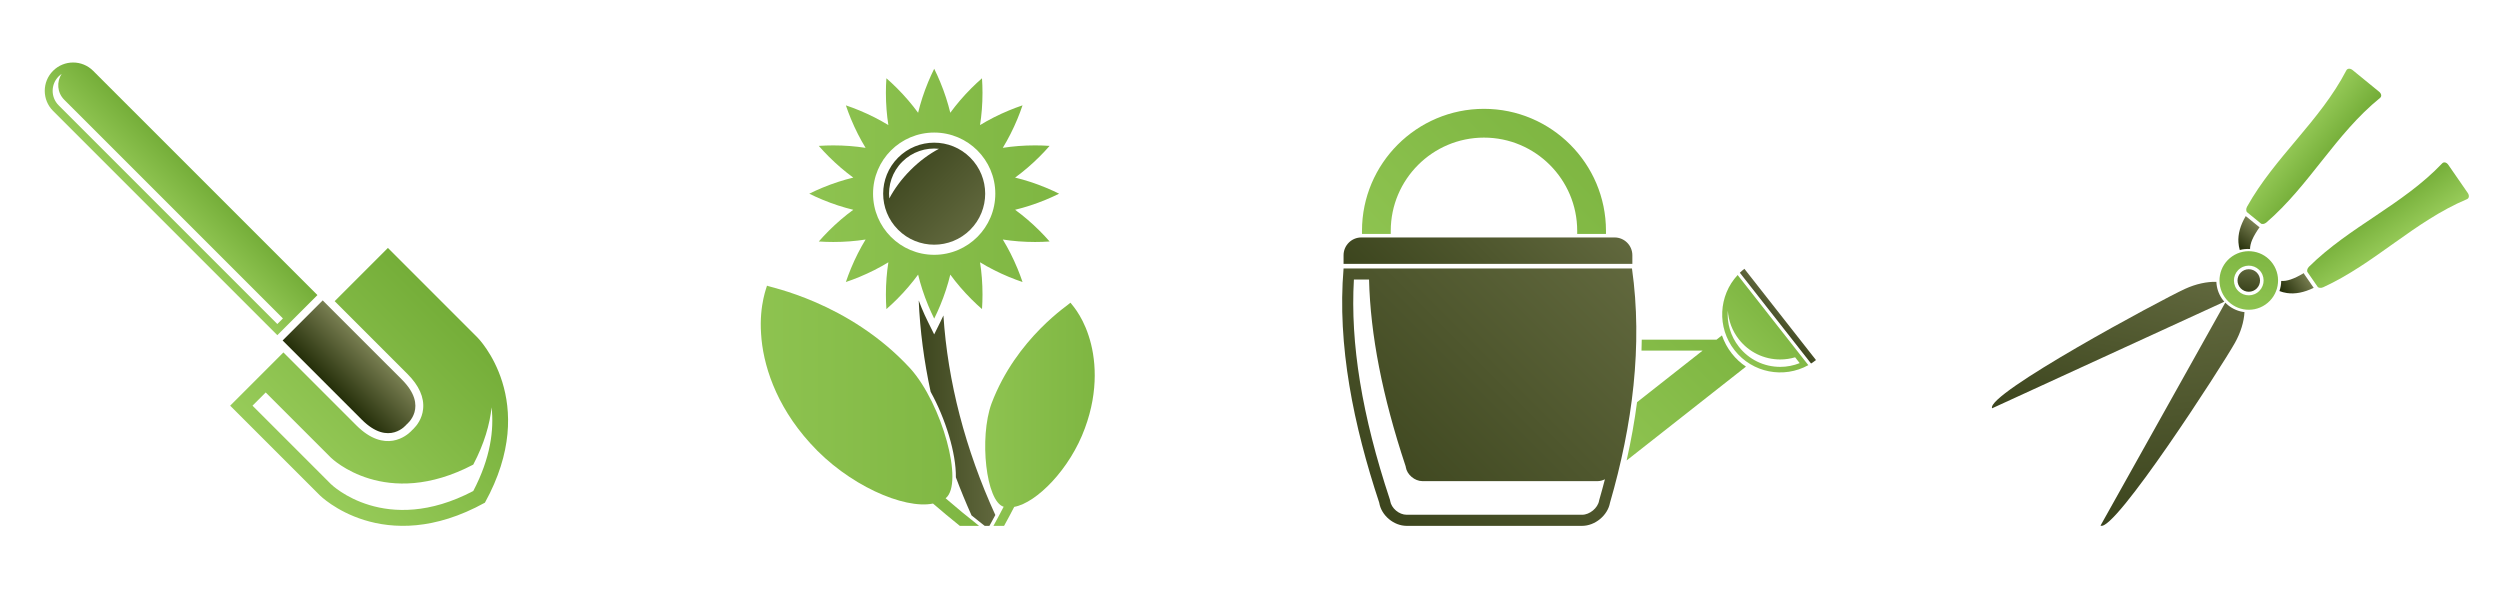 <?xml version="1.0" encoding="utf-8"?>
<!-- Generator: Adobe Illustrator 16.0.0, SVG Export Plug-In . SVG Version: 6.00 Build 0)  -->
<!DOCTYPE svg PUBLIC "-//W3C//DTD SVG 1.1//EN" "http://www.w3.org/Graphics/SVG/1.1/DTD/svg11.dtd">
<svg version="1.1" xmlns="http://www.w3.org/2000/svg" xmlns:xlink="http://www.w3.org/1999/xlink" x="0px" y="0px"
	 width="539.973px" height="127.494px" viewBox="0 0 539.973 127.494" enable-background="new 0 0 539.973 127.494"
	 xml:space="preserve">
<g id="Layer_1">
	<g>
		<g>
			
				<linearGradient id="SVGID_1_" gradientUnits="userSpaceOnUse" x1="536.563" y1="109.052" x2="557.74" y2="87.876" gradientTransform="matrix(0.823 -0.569 0.569 0.823 -20.332 290.523)">
				<stop  offset="0" style="stop-color:#97CB59"/>
				<stop  offset="1" style="stop-color:#75AE39"/>
			</linearGradient>
			<path fill="url(#SVGID_1_)" d="M482.114,55.378c-2.873,1.986-3.594,5.927-1.607,8.8c1.988,2.875,5.928,3.593,8.801,1.606
				c2.875-1.986,3.594-5.926,1.607-8.8C488.929,54.111,484.989,53.392,482.114,55.378z M487.534,63.218
				c-1.457,1.008-3.453,0.644-4.461-0.813c-1.006-1.456-0.641-3.454,0.816-4.46c1.455-1.007,3.453-0.643,4.459,0.814
				C489.356,60.216,488.991,62.212,487.534,63.218z"/>
			
				<linearGradient id="SVGID_2_" gradientUnits="userSpaceOnUse" x1="543.004" y1="102.614" x2="551.15" y2="94.468" gradientTransform="matrix(0.823 -0.569 0.569 0.823 -20.332 290.523)">
				<stop  offset="0" style="stop-color:#242E09"/>
				<stop  offset="1" style="stop-color:#797F52"/>
			</linearGradient>
			<circle fill="url(#SVGID_2_)" cx="485.712" cy="60.582" r="2.433"/>
			
				<linearGradient id="SVGID_3_" gradientUnits="userSpaceOnUse" x1="485.139" y1="122.266" x2="543.285" y2="64.12" gradientTransform="matrix(0.823 -0.569 0.569 0.823 -20.332 290.523)">
				<stop  offset="0" style="stop-color:#242E09"/>
				<stop  offset="1" style="stop-color:#797F52"/>
			</linearGradient>
			<path fill="url(#SVGID_3_)" d="M479.948,64.565c-0.783-1.132-1.186-2.413-1.236-3.692c-2.037-0.053-4.414,0.442-6.768,1.522
				c-5.264,2.416-43.07,22.754-41.674,25.795l50.15-23.016C480.255,64.983,480.097,64.779,479.948,64.565z"/>
			
				<linearGradient id="SVGID_4_" gradientUnits="userSpaceOnUse" x1="523.699" y1="-9.979" x2="599.49" y2="-85.769" gradientTransform="matrix(0.632 -0.775 0.775 0.632 150.989 554.015)">
				<stop  offset="0" style="stop-color:#242E09"/>
				<stop  offset="1" style="stop-color:#797F52"/>
			</linearGradient>
			<path fill="url(#SVGID_4_)" d="M481.2,65.89c-0.201-0.164-0.393-0.339-0.57-0.521l-26.941,48.156
				c2.922,1.637,26.209-34.428,29.037-39.484c1.264-2.258,1.947-4.59,2.057-6.625C483.511,67.263,482.265,66.76,481.2,65.89z"/>
			
				<linearGradient id="SVGID_5_" gradientUnits="userSpaceOnUse" x1="597.765" y1="-59.429" x2="604.29" y2="-59.429" gradientTransform="matrix(0.632 -0.775 0.775 0.632 150.989 554.015)">
				<stop  offset="0" style="stop-color:#242E09"/>
				<stop  offset="1" style="stop-color:#797F52"/>
			</linearGradient>
			<path fill="url(#SVGID_5_)" d="M487.8,48.906l-2.746-2.24c-1.18,2.018-1.699,3.895-1.576,5.685
				c0.037,0.575,0.141,1.12,0.291,1.642c0.723-0.186,1.473-0.255,2.219-0.205c0.002-1.219,0.592-2.638,2.061-4.725
				C487.96,49.021,487.876,48.969,487.8,48.906z"/>
			
				<linearGradient id="SVGID_6_" gradientUnits="userSpaceOnUse" x1="624.175" y1="-64.989" x2="624.175" y2="-55.994" gradientTransform="matrix(0.632 -0.775 0.775 0.632 150.989 554.015)">
				<stop  offset="0" style="stop-color:#97CB59"/>
				<stop  offset="1" style="stop-color:#75AE39"/>
			</linearGradient>
			<path fill="url(#SVGID_6_)" d="M485.366,45.856c-0.26-0.212-0.279-0.753-0.035-1.2c6.002-10.754,15.738-18.462,21.451-29.451
				c0.234-0.458,0.832-0.493,1.35-0.072c1.91,1.561,3.82,3.121,5.732,4.682c0.516,0.422,0.602,1.015,0.199,1.334
				c-9.623,7.799-15.227,18.879-24.561,26.915c-0.389,0.329-0.922,0.418-1.182,0.205C487.337,47.465,486.353,46.661,485.366,45.856z
				"/>
			
				<linearGradient id="SVGID_7_" gradientUnits="userSpaceOnUse" x1="551.177" y1="105.259" x2="557.701" y2="105.259" gradientTransform="matrix(0.823 -0.569 0.569 0.823 -20.332 290.523)">
				<stop  offset="0" style="stop-color:#242E09"/>
				<stop  offset="1" style="stop-color:#797F52"/>
			</linearGradient>
			<path fill="url(#SVGID_7_)" d="M497.726,59.255c-0.057-0.081-0.102-0.168-0.137-0.26c-2.197,1.299-3.658,1.773-4.873,1.678
				c-0.01,0.748-0.139,1.489-0.381,2.195c0.508,0.192,1.041,0.337,1.611,0.421c1.775,0.264,3.688-0.104,5.793-1.119L497.726,59.255z
				"/>
			
				<linearGradient id="SVGID_8_" gradientUnits="userSpaceOnUse" x1="577.75" y1="454.045" x2="577.75" y2="463.041" gradientTransform="matrix(0.823 -0.569 -0.569 -0.823 300.718 755.275)">
				<stop  offset="0" style="stop-color:#97CB59"/>
				<stop  offset="1" style="stop-color:#75AE39"/>
			</linearGradient>
			<path fill="url(#SVGID_8_)" d="M500.571,61.924c0.191,0.276,0.729,0.34,1.193,0.132c11.197-5.128,19.658-14.217,31.07-19.036
				c0.473-0.195,0.557-0.79,0.178-1.338c-1.404-2.029-2.807-4.06-4.209-6.089c-0.379-0.548-0.965-0.681-1.314-0.306
				c-8.543,8.972-20.033,13.674-28.789,22.337c-0.357,0.361-0.488,0.887-0.297,1.164C499.126,59.833,499.849,60.878,500.571,61.924z
				"/>
		</g>
		<g>
			
				<linearGradient id="SVGID_9_" gradientUnits="userSpaceOnUse" x1="109.584" y1="108.316" x2="160.351" y2="108.316" gradientTransform="matrix(0.707 0.707 -0.707 0.707 182.926 -130.191)">
				<stop  offset="0" style="stop-color:#242E09"/>
				<stop  offset="1" style="stop-color:#797F52"/>
			</linearGradient>
			<path fill="url(#SVGID_9_)" d="M209.562,34.043c-4.302-4.302-11.278-4.302-15.58,0c-4.303,4.302-4.303,11.278,0,15.581
				c4.302,4.302,11.278,4.302,15.58,0C213.866,45.321,213.866,38.345,209.562,34.043z M192.077,42.865
				c-0.299-2.827,0.633-5.761,2.8-7.927c2.167-2.167,5.101-3.1,7.928-2.8c-2.1,1.112-4.204,2.654-6.138,4.589
				C194.731,38.662,193.189,40.766,192.077,42.865z"/>
			<linearGradient id="SVGID_10_" gradientUnits="userSpaceOnUse" x1="139.602" y1="41.833" x2="263.941" y2="41.833">
				<stop  offset="0" style="stop-color:#97CB59"/>
				<stop  offset="1" style="stop-color:#75AE39"/>
			</linearGradient>
			<path fill="url(#SVGID_10_)" d="M219.251,45.31c2.156-0.521,4.392-1.244,6.644-2.176c0.985-0.408,1.939-0.844,2.861-1.3
				c-0.922-0.456-1.875-0.892-2.861-1.3c-2.251-0.933-4.487-1.656-6.644-2.177c1.793-1.307,3.582-2.83,5.305-4.553
				c0.755-0.754,1.469-1.522,2.146-2.296c-1.026-0.069-2.074-0.106-3.14-0.106c-2.438,0-4.78,0.188-6.971,0.531
				c1.156-1.894,2.226-3.985,3.159-6.237c0.409-0.986,0.774-1.967,1.104-2.942c-0.974,0.33-1.957,0.695-2.942,1.104
				c-2.251,0.932-4.344,2.003-6.237,3.159c0.344-2.191,0.532-4.533,0.532-6.97c0-1.067-0.038-2.115-0.107-3.14
				c-0.774,0.677-1.542,1.39-2.296,2.145c-1.723,1.723-3.247,3.512-4.553,5.305c-0.521-2.156-1.243-4.392-2.176-6.643
				c-0.408-0.986-0.844-1.939-1.3-2.862c-0.457,0.922-0.893,1.876-1.301,2.861c-0.933,2.252-1.656,4.488-2.176,6.644
				c-1.307-1.793-2.83-3.582-4.553-5.305c-0.754-0.754-1.522-1.468-2.296-2.145c-0.069,1.026-0.107,2.073-0.107,3.14
				c0,2.437,0.188,4.779,0.532,6.971c-1.894-1.156-3.986-2.226-6.237-3.159c-0.985-0.409-1.967-0.774-2.942-1.103
				c0.33,0.974,0.695,1.957,1.103,2.942c0.933,2.25,2.003,4.343,3.159,6.236c-2.191-0.344-4.534-0.531-6.97-0.531
				c-1.067,0-2.114,0.037-3.141,0.106c0.677,0.774,1.391,1.542,2.146,2.296c1.723,1.723,3.512,3.247,5.305,4.553
				c-2.156,0.521-4.392,1.244-6.644,2.176c-0.986,0.409-1.939,0.845-2.861,1.301c0.922,0.457,1.875,0.892,2.861,1.3
				c2.251,0.933,4.487,1.655,6.644,2.176c-1.793,1.307-3.583,2.83-5.306,4.553c-0.754,0.754-1.468,1.521-2.145,2.296
				c1.026,0.069,2.074,0.106,3.141,0.106c2.436,0,4.778-0.188,6.97-0.531c-1.156,1.892-2.227,3.985-3.159,6.236
				c-0.408,0.985-0.774,1.969-1.103,2.943c0.975-0.33,1.957-0.695,2.942-1.104c2.251-0.932,4.343-2.002,6.237-3.159
				c-0.344,2.192-0.532,4.534-0.532,6.972c0,1.066,0.038,2.114,0.107,3.139c0.774-0.676,1.542-1.391,2.296-2.145
				c1.723-1.723,3.246-3.513,4.553-5.305c0.521,2.156,1.244,4.392,2.176,6.644c0.408,0.986,0.844,1.939,1.301,2.861
				c0.456-0.922,0.892-1.875,1.3-2.861c0.933-2.251,1.655-4.487,2.176-6.644c1.307,1.793,2.83,3.582,4.554,5.306
				c0.754,0.754,1.521,1.468,2.295,2.144c0.069-1.025,0.107-2.073,0.107-3.139c0-2.438-0.188-4.78-0.532-6.972
				c1.894,1.157,3.986,2.227,6.238,3.16c0.985,0.408,1.967,0.773,2.941,1.103c-0.33-0.974-0.695-1.957-1.104-2.942
				c-0.933-2.251-2.003-4.343-3.159-6.236c2.191,0.343,4.534,0.531,6.971,0.531c1.066,0,2.114-0.037,3.14-0.106
				c-0.676-0.774-1.39-1.541-2.145-2.295C222.833,48.14,221.044,46.617,219.251,45.31z M201.773,55.036
				c-7.292,0-13.203-5.911-13.203-13.202c0-7.292,5.91-13.203,13.203-13.203c7.292,0,13.202,5.911,13.202,13.203
				C214.975,49.125,209.064,55.036,201.773,55.036z"/>
			<linearGradient id="SVGID_11_" gradientUnits="userSpaceOnUse" x1="133.574" y1="87.639" x2="242.203" y2="87.639">
				<stop  offset="0" style="stop-color:#97CB59"/>
				<stop  offset="1" style="stop-color:#75AE39"/>
			</linearGradient>
			<path fill="url(#SVGID_11_)" d="M201.519,108.761c1.879,1.626,3.813,3.23,5.791,4.818h4.153c-2.482-1.955-4.89-3.939-7.219-5.953
				c4.019-3.214-0.814-20.42-7.583-27.99c-13.334-14.523-30.818-17.674-31.005-17.938c0.093,0.028-1.709,3.957-1.271,10.398
				c0.38,6.375,3,15.262,10.616,23.642C183.09,104.759,195.292,110.051,201.519,108.761z"/>
			<linearGradient id="SVGID_12_" gradientUnits="userSpaceOnUse" x1="187.643" y1="89.237" x2="225.772" y2="89.237">
				<stop  offset="0" style="stop-color:#242E09"/>
				<stop  offset="1" style="stop-color:#797F52"/>
			</linearGradient>
			<path fill="url(#SVGID_12_)" d="M206.459,103.098c1.032,2.75,2.159,5.491,3.38,8.218c0.692,0.559,1.387,1.115,2.09,1.669
				l0.756,0.595h1.019l0.203-0.367c0.369-0.666,0.727-1.324,1.074-1.972c-6.486-14.202-10.291-28.841-11.212-43.103
				c-0.207,0.451-0.42,0.902-0.641,1.35l-1.355,2.737l-1.356-2.738c-0.484-0.979-0.937-1.974-1.342-2.953
				c-0.225-0.544-0.438-1.091-0.642-1.64c0.283,6.517,1.148,13.118,2.577,19.732C204.239,90.464,206.533,97.925,206.459,103.098z"/>
			<linearGradient id="SVGID_13_" gradientUnits="userSpaceOnUse" x1="197.361" y1="89.48" x2="251.878" y2="89.48">
				<stop  offset="0" style="stop-color:#97CB59"/>
				<stop  offset="1" style="stop-color:#75AE39"/>
			</linearGradient>
			<path fill="url(#SVGID_13_)" d="M235.12,72.472c-1.544-4.746-3.969-7.045-3.911-7.093c-0.058,0.244-11.69,7.547-17.065,21.809
				c-2.671,7.382-1.176,21.118,2.634,22.263c-0.708,1.375-1.446,2.752-2.208,4.129h2.298c0.756-1.367,1.489-2.732,2.192-4.1
				c4.838-0.871,12.063-8.186,15.266-16.989C237.37,84.284,236.685,77.154,235.12,72.472z"/>
		</g>
		<g>
			<linearGradient id="SVGID_14_" gradientUnits="userSpaceOnUse" x1="260.628" y1="142.337" x2="383.507" y2="19.459">
				<stop  offset="0" style="stop-color:#242E09"/>
				<stop  offset="1" style="stop-color:#797F52"/>
			</linearGradient>
			<path fill="url(#SVGID_14_)" d="M352.489,57.987c-22.294,0-39.999,0-62.293,0c-1.398,16.572,2.158,33.877,7.7,50.583
				c0.448,2.778,3.158,5.01,5.937,5.01c14.154,0,23.723,0,37.878,0c2.777,0,5.538-2.232,6.035-5.01
				C352.6,91.864,354.841,74.559,352.489,57.987z M345.445,107.901l-0.036,0.122l-0.021,0.125c-0.284,1.589-2.036,3.035-3.677,3.035
				h-37.878c-1.646,0-3.313-1.399-3.571-2.994l-0.03-0.191l-0.061-0.183c-5.998-18.077-8.539-33.623-7.743-47.432h3.273
				c0.292,11.954,2.88,25.189,7.85,40.166l0.061,0.183l0.031,0.19c0.257,1.596,1.925,2.996,3.569,2.996h37.878
				c0.524,0,1.061-0.149,1.556-0.402C346.268,104.969,345.874,106.429,345.445,107.901z"/>
			<linearGradient id="SVGID_15_" gradientUnits="userSpaceOnUse" x1="283.509" y1="81.757" x2="357.539" y2="7.727">
				<stop  offset="0" style="stop-color:#97CB59"/>
				<stop  offset="1" style="stop-color:#75AE39"/>
			</linearGradient>
			<path fill="url(#SVGID_15_)" d="M320.524,23.508c-14.529,0-26.35,11.82-26.35,26.349v0.667h6.214v-0.667
				c0-11.103,9.032-20.135,20.136-20.135c11.103,0,20.134,9.032,20.134,20.135v0.667h6.215v-0.667
				C346.873,35.328,335.053,23.508,320.524,23.508z"/>
			<g>
				<linearGradient id="SVGID_16_" gradientUnits="userSpaceOnUse" x1="369.922" y1="82.157" x2="389.546" y2="62.532">
					<stop  offset="0" style="stop-color:#97CB59"/>
					<stop  offset="1" style="stop-color:#75AE39"/>
				</linearGradient>
				<path fill="url(#SVGID_16_)" d="M375.308,59.401c-4.116,4.437-4.517,11.33-0.663,16.243c3.855,4.912,10.645,6.164,15.934,3.223
					L375.308,59.401z M384.51,79.241C384.509,79.241,384.509,79.241,384.51,79.241c-3.51-0.001-6.762-1.581-8.923-4.336
					c-1.811-2.308-2.6-5.101-2.399-7.827c0.152,2.197,0.943,4.369,2.399,6.227c2.161,2.755,5.413,4.335,8.922,4.336c0,0,0,0,0.001,0
					c1.092,0,2.176-0.16,3.217-0.469l0.986,1.258C387.383,78.962,385.952,79.241,384.51,79.241z"/>
				<linearGradient id="SVGID_17_" gradientUnits="userSpaceOnUse" x1="380.527" y1="71.823" x2="387.506" y2="64.844">
					<stop  offset="0" style="stop-color:#242E09"/>
					<stop  offset="1" style="stop-color:#797F52"/>
				</linearGradient>
				<path fill="url(#SVGID_17_)" d="M391.172,78.517c0.362-0.229,0.717-0.479,1.062-0.749l-15.465-19.712
					c-0.344,0.271-0.671,0.556-0.979,0.854L391.172,78.517z"/>
			</g>
			<linearGradient id="SVGID_18_" gradientUnits="userSpaceOnUse" x1="283.466" y1="93.183" x2="359.302" y2="17.347">
				<stop  offset="0" style="stop-color:#242E09"/>
				<stop  offset="1" style="stop-color:#797F52"/>
			</linearGradient>
			<path fill="url(#SVGID_18_)" d="M352.572,56.99v-1.857c0-2.125-1.721-3.846-3.845-3.846h-54.688
				c-2.123,0-3.845,1.722-3.845,3.846v1.857H352.572z"/>
			<linearGradient id="SVGID_19_" gradientUnits="userSpaceOnUse" x1="331.478" y1="110.653" x2="386.332" y2="55.8">
				<stop  offset="0" style="stop-color:#97CB59"/>
				<stop  offset="1" style="stop-color:#75AE39"/>
			</linearGradient>
			<path fill="url(#SVGID_19_)" d="M354.545,75.719h13.21l-14.168,11.144c-0.54,4.117-1.291,8.318-2.257,12.596l25.776-20.273
				c-1.144-0.767-2.177-1.714-3.054-2.832c-0.949-1.209-1.655-2.534-2.127-3.914l-1.178,0.927h-16.145
				C354.591,74.147,354.574,74.931,354.545,75.719z"/>
		</g>
		<g>
			
				<linearGradient id="SVGID_20_" gradientUnits="userSpaceOnUse" x1="-124.001" y1="18.561" x2="-76.468" y2="18.561" gradientTransform="matrix(0.707 -0.707 0.707 0.707 143.309 5.766)">
				<stop  offset="0" style="stop-color:#97CB59"/>
				<stop  offset="1" style="stop-color:#75AE39"/>
			</linearGradient>
			<path fill="url(#SVGID_20_)" d="M72.284,65.05l15.722,15.723c2.512,2.511,3.649,5.066,3.382,7.597
				c-0.223,2.112-1.384,3.556-2.056,4.228c0,0,0,0,0,0c-0.117,0.116-0.217,0.209-0.294,0.277c-0.068,0.076-0.161,0.178-0.277,0.294
				c-0.876,0.876-5.567,4.933-11.825-1.325L61.214,76.121l-11.5,11.5l19.365,19.364c0,0,13.715,13.714,35.657,1.588
				c12.127-21.942-1.588-35.657-1.588-35.657L83.784,53.551L72.284,65.05z M102.219,106.055
				c-18.959,9.946-30.611-1.365-30.729-1.481L54.538,87.621l2.853-2.854l14.1,14.1c0.118,0.117,11.77,11.43,30.729,1.482
				c2.401-4.574,3.565-8.711,3.956-12.365C106.717,92.814,105.974,98.903,102.219,106.055z"/>
			
				<linearGradient id="SVGID_21_" gradientUnits="userSpaceOnUse" x1="-106.094" y1="5.641" x2="-93.848" y2="5.641" gradientTransform="matrix(0.707 -0.707 0.707 0.707 143.309 5.766)">
				<stop  offset="0" style="stop-color:#242E09"/>
				<stop  offset="1" style="stop-color:#797F52"/>
			</linearGradient>
			<path fill="url(#SVGID_21_)" d="M65.375,69.211l-4.33,4.329c0,0,11.191,11.191,17.096,17.096
				c5.905,5.906,9.686,1.027,9.686,1.027s4.878-3.781-1.026-9.686c-5.905-5.904-17.097-17.096-17.097-17.096L65.375,69.211z"/>
			
				<linearGradient id="SVGID_22_" gradientUnits="userSpaceOnUse" x1="-106.095" y1="-49.178" x2="-93.847" y2="-49.178" gradientTransform="matrix(0.707 -0.707 0.707 0.707 143.309 5.766)">
				<stop  offset="0" style="stop-color:#97CB59"/>
				<stop  offset="1" style="stop-color:#75AE39"/>
			</linearGradient>
			<path fill="url(#SVGID_22_)" d="M11.459,15.295c-2.391,2.392-2.391,6.269,0,8.659L59.9,72.397l8.66-8.661L20.118,15.295
				C17.727,12.904,13.85,12.904,11.459,15.295z M13.87,21.543l47.236,47.236L59.9,69.985L12.664,22.748
				c-1.722-1.722-1.722-4.525,0-6.248c0.207-0.207,0.43-0.387,0.663-0.543C12.174,17.674,12.354,20.027,13.87,21.543z"/>
		</g>
	</g>
</g>
<g id="Layer_2" display="none">
	<g display="inline">
		<g>
			<linearGradient id="SVGID_23_" gradientUnits="userSpaceOnUse" x1="434.577" y1="61.467" x2="513.31" y2="61.467">
				<stop  offset="0" style="stop-color:#97CB59"/>
				<stop  offset="1" style="stop-color:#75AE39"/>
			</linearGradient>
			<path fill="url(#SVGID_23_)" d="M484.229,89.728c-5.375-1.076-8.814-14.832-12.039-26.653c-3.225-11.824,3.963-44.71,3.963-44.71
				h-41.576c0.115,46.134,7.094,54.382,9.885,62.766c2.258,6.771,0.309,15.115-0.523,18.072c22.688,0.863,32.201,2.828,38.502,4.129
				c3.482,0.72,6,1.238,9.242,1.238c0.99,0,2.023-0.046,3.158-0.143c11.854-1.012,17.924-5.025,17.984-5.066l0.484-0.326
				C511.251,90.888,489.347,90.751,484.229,89.728z M494.685,102.606c-1.082,0.092-2.064,0.137-3.002,0.137
				c-3.059,0-5.496-0.504-8.871-1.201c-6.143-1.269-15.322-3.164-36.549-4.075c0.934-4.122,1.906-11-0.066-16.915
				c-0.463-1.389-1.037-2.776-1.645-4.247c-3.154-7.633-7.896-19.105-8.139-56.112h2.48c0.432,35.061,5.031,46.195,8.113,53.657
				c0.609,1.469,1.184,2.857,1.645,4.246c1.973,5.915,1,12.795,0.066,16.916c21.227,0.91,30.406,2.807,36.549,4.074
				c3.375,0.697,5.814,1.202,8.871,1.202c0.939,0,1.922-0.046,3.002-0.137c5.748-0.491,10.084-1.719,12.953-2.806
				c0.355,0.304,0.66,0.624,0.896,0.965C509.024,99.353,503.521,101.851,494.685,102.606z"/>
			<linearGradient id="SVGID_24_" gradientUnits="userSpaceOnUse" x1="442.905" y1="106.126" x2="513.466" y2="106.126">
				<stop  offset="0" style="stop-color:#242E09"/>
				<stop  offset="1" style="stop-color:#797F52"/>
			</linearGradient>
			<path fill="url(#SVGID_24_)" d="M494.937,105.566c-12.277,1.045-11.828-3.754-51.332-5.233c-0.232-0.009-0.465-0.017-0.699-0.026
				l0.918,10.25h1.482v-0.516c0-0.416,0.338-0.753,0.752-0.753h0.025c0.416,0,0.754,0.337,0.754,0.753v0.516h1.307v-0.516
				c0-0.416,0.336-0.753,0.754-0.753h0.025c0.416,0,0.752,0.337,0.752,0.753v0.516h1.307v-0.516c0-0.416,0.338-0.753,0.754-0.753
				h0.025c0.416,0,0.752,0.337,0.752,0.753v0.516h1.307v-0.516c0-0.416,0.338-0.753,0.754-0.753h0.025
				c0.416,0,0.752,0.337,0.752,0.753v0.516h1.309v-0.516c0-0.416,0.336-0.753,0.752-0.753h0.025c0.416,0,0.754,0.337,0.754,0.753
				v0.516h1.307v-0.516c0-0.416,0.336-0.753,0.752-0.753h0.025c0.416,0,0.754,0.337,0.754,0.753v0.516h1.586l2.102-3.02
				c0,0,10.645,0.525,14.848,2.494v1.316c0,0,23.26,3.285,33.902-5.521v-5.52C513.466,100.306,507.288,104.511,494.937,105.566z"/>
		</g>
		<g>
			
				<linearGradient id="SVGID_25_" gradientUnits="userSpaceOnUse" x1="48.602" y1="147.455" x2="66.567" y2="147.455" gradientTransform="matrix(0.707 0.707 -0.707 0.707 284.439 -108.001)">
				<stop  offset="0" style="stop-color:#97CB59"/>
				<stop  offset="1" style="stop-color:#75AE39"/>
			</linearGradient>
			<path fill="url(#SVGID_25_)" d="M238.586,31.604c1.312-1.736,0.962-4.558-0.523-6.044c-1.917-1.917-3.834-3.833-5.751-5.75
				c-1.485-1.485-4.307-1.835-6.044-0.523c-8.644,6.737-13.38,17.382-22.024,24.12c-1.736,1.312-2.087,3.433-0.523,4.997
				c1.917,1.917,3.833,3.833,5.749,5.75c1.564,1.563,3.686,1.213,4.998-0.523C221.205,44.985,231.849,40.25,238.586,31.604z
				 M211.72,52.195c-0.029-0.015-0.088-0.052-0.163-0.129l-5.751-5.75c-0.076-0.076-0.113-0.134-0.129-0.163
				c0.021-0.061,0.11-0.215,0.346-0.393l0.034-0.026c4.618-3.599,8.134-8.168,11.537-12.587c3.316-4.308,6.449-8.377,10.464-11.514
				c0.508-0.369,1.675-0.228,2.168,0.264l0.825,0.825c-3.402,2.962-6.204,6.598-9.149,10.424
				c-3.401,4.419-6.918,8.988-11.536,12.587l-0.035,0.025c-0.235,0.179-0.324,0.333-0.345,0.394
				c0.015,0.029,0.053,0.087,0.128,0.162l3.608,3.607c-0.544,0.612-1.073,1.241-1.582,1.893l-0.026,0.035
				C211.935,52.086,211.781,52.174,211.72,52.195z"/>
			
				<linearGradient id="SVGID_26_" gradientUnits="userSpaceOnUse" x1="34.079" y1="216.638" x2="81.092" y2="216.638" gradientTransform="matrix(0.707 0.707 -0.707 0.707 284.439 -108.001)">
				<stop  offset="0" style="stop-color:#97CB59"/>
				<stop  offset="1" style="stop-color:#75AE39"/>
			</linearGradient>
			<path fill="url(#SVGID_26_)" d="M197.564,60.31c-9.18-9.179-16.936-16.306-26.115-7.127
				c-30.994,30.995-25.068,58.311-25.068,58.311s27.316,5.926,58.311-25.068C213.871,77.246,206.743,69.49,197.564,60.31z
				 M149.011,108.869c-0.228-2.671-0.318-7.848,1.243-14.627c2.141-9.299,7.918-23.609,23.282-38.973
				c3.448-3.447,6.48-4.131,9.984-2.614c-1.136,0.555-2.285,1.415-3.484,2.614c-15.364,15.364-21.14,29.674-23.281,38.973
				c-1.56,6.775-1.471,11.949-1.244,14.621C152.683,109.075,150.47,108.993,149.011,108.869z"/>
			
				<linearGradient id="SVGID_27_" gradientUnits="userSpaceOnUse" x1="54.259" y1="174.066" x2="60.911" y2="174.066" gradientTransform="matrix(0.707 0.707 -0.707 0.707 284.439 -108.001)">
				<stop  offset="0" style="stop-color:#242E09"/>
				<stop  offset="1" style="stop-color:#797F52"/>
			</linearGradient>
			<path fill="url(#SVGID_27_)" d="M202.939,50.231l-6.432,6.432c0.796,0.779,1.583,1.566,2.36,2.342
				c0.776,0.777,1.563,1.564,2.343,2.361l6.432-6.432L202.939,50.231z"/>
		</g>
		<g>
			
				<linearGradient id="SVGID_28_" gradientUnits="userSpaceOnUse" x1="-5.227" y1="69.615" x2="12.906" y2="69.615" gradientTransform="matrix(0.707 -0.707 0.707 0.707 252.512 -11.023)">
				<stop  offset="0" style="stop-color:#97CB59"/>
				<stop  offset="1" style="stop-color:#75AE39"/>
			</linearGradient>
			<path fill="url(#SVGID_28_)" d="M299.024,17.626c-1.752-1.325-4.6-0.971-6.102,0.529c-1.934,1.935-3.869,3.868-5.803,5.802
				c-1.5,1.5-1.854,4.349-0.531,6.102c6.803,8.725,17.547,13.506,24.348,22.23c1.324,1.752,3.465,2.107,5.043,0.528
				c1.936-1.934,3.869-3.869,5.805-5.803c1.578-1.579,1.225-3.721-0.529-5.045C312.53,35.17,307.751,24.426,299.024,17.626z
				 M319.808,44.743c-0.016,0.03-0.053,0.088-0.131,0.165l-5.805,5.804c-0.074,0.077-0.133,0.115-0.164,0.131
				c-0.061-0.022-0.215-0.11-0.396-0.349l-0.027-0.035c-3.633-4.662-8.244-8.211-12.703-11.644
				c-4.35-3.348-8.455-6.51-11.621-10.562c-0.373-0.513-0.23-1.69,0.266-2.188l0.834-0.832c2.99,3.433,6.66,6.262,10.521,9.233
				c4.459,3.436,9.07,6.984,12.703,11.646l0.027,0.034c0.182,0.238,0.336,0.328,0.396,0.349c0.031-0.016,0.09-0.054,0.162-0.13
				l3.643-3.642c0.619,0.549,1.252,1.084,1.912,1.597l0.035,0.026C319.698,44.526,319.786,44.682,319.808,44.743z"/>
			
				<linearGradient id="SVGID_29_" gradientUnits="userSpaceOnUse" x1="0.483" y1="96.473" x2="7.197" y2="96.473" gradientTransform="matrix(0.707 -0.707 0.707 0.707 252.512 -11.023)">
				<stop  offset="0" style="stop-color:#242E09"/>
				<stop  offset="1" style="stop-color:#797F52"/>
			</linearGradient>
			<path fill="url(#SVGID_29_)" d="M317.823,53.606l6.492,6.492c0.787-0.804,1.582-1.598,2.365-2.383
				c0.785-0.784,1.578-1.578,2.383-2.365l-6.492-6.492L317.823,53.606z"/>
			
				<linearGradient id="SVGID_30_" gradientUnits="userSpaceOnUse" x1="249.893" y1="65.329" x2="298.264" y2="65.329" gradientTransform="matrix(0.707 -0.707 0.707 0.707 108.359 226.995)">
				<stop  offset="0" style="stop-color:#97CB59"/>
				<stop  offset="1" style="stop-color:#75AE39"/>
			</linearGradient>
			<path fill="url(#SVGID_30_)" d="M338.999,47.514l-22.52,22.52c-3.227,3.226-3.227,8.458,0,11.684l40.543,30.229l0,0
				c-9.504-11.196-20.234-19.901-30.568-30.268c-1.459-1.458-1.969-3.311-1.07-4.208c0.412-0.413,0.822-0.824,1.236-1.237
				c0.9-0.898,2.75-0.388,4.207,1.07c9.734,9.703,23.777,17.624,34.42,26.418c-8.793-10.642-19.182-22.22-28.885-31.952
				c-1.457-1.457-1.969-3.31-1.07-4.208c0.412-0.412,0.826-0.826,1.236-1.236c0.898-0.897,2.752-0.388,4.209,1.07
				c9.73,9.704,21.311,20.091,31.951,28.886c-8.795-10.643-16.715-24.687-26.418-34.42c-1.459-1.457-1.969-3.31-1.07-4.207
				c0.414-0.413,0.826-0.826,1.236-1.238c0.898-0.897,2.752-0.388,4.209,1.071c10.365,10.334,19.07,21.065,30.268,30.569l0,0
				l-30.23-40.542C347.456,44.287,342.226,44.288,338.999,47.514z"/>
		</g>
		<g>
			<linearGradient id="SVGID_31_" gradientUnits="userSpaceOnUse" x1="23.407" y1="87.759" x2="80.561" y2="87.759">
				<stop  offset="0" style="stop-color:#242E09"/>
				<stop  offset="1" style="stop-color:#797F52"/>
			</linearGradient>
			<path fill="url(#SVGID_31_)" d="M23.407,71.505c0,12.459,2.687,23.838,7.118,32.509h42.919c4.431-8.671,7.118-20.05,7.118-32.509
				H23.407z M32.805,100.378c-3.295-7.229-5.27-16.008-5.681-25.237h7.069c0.412,9.229,2.386,18.008,5.682,25.237H32.805z"/>
			<linearGradient id="SVGID_32_" gradientUnits="userSpaceOnUse" x1="78.659" y1="108.347" x2="22.619" y2="108.347">
				<stop  offset="0" style="stop-color:#97CB59"/>
				<stop  offset="1" style="stop-color:#75AE39"/>
			</linearGradient>
			<path fill="url(#SVGID_32_)" d="M28.608,104.748l0.926,5.965c0,0.682,0.552,1.234,1.234,1.234h42.33
				c0.681,0,1.233-0.553,1.233-1.234l1.029-5.965H28.608z"/>
			<linearGradient id="SVGID_33_" gradientUnits="userSpaceOnUse" x1="24.335" y1="34.685" x2="79.633" y2="34.685">
				<stop  offset="0" style="stop-color:#97CB59"/>
				<stop  offset="1" style="stop-color:#75AE39"/>
			</linearGradient>
			<path fill="url(#SVGID_33_)" d="M79.633,34.684c0-3.312-5.194-6.05-11.947-6.503c4.454-5.097,6.19-10.705,3.848-13.046
				c-2.341-2.343-7.95-0.606-13.046,3.848c-0.454-6.753-3.192-11.947-6.503-11.947c-3.312,0-6.051,5.194-6.505,11.947
				c-5.095-4.455-10.705-6.191-13.046-3.848c-2.342,2.341-0.605,7.95,3.849,13.046c-6.753,0.454-11.947,3.191-11.947,6.503
				c0,3.312,5.193,6.051,11.947,6.504c-4.455,5.097-6.191,10.705-3.849,13.047s7.951,0.605,13.046-3.85
				c0.454,6.754,3.192,11.948,6.505,11.948c3.311,0,6.049-5.194,6.503-11.948c5.096,4.456,10.705,6.192,13.046,3.85
				c2.342-2.342,0.606-7.951-3.848-13.047C74.439,40.735,79.633,37.997,79.633,34.684z M61.965,37.358
				c0.484,0.93,0.499,2.078-0.063,3.053c-0.562,0.974-1.564,1.536-2.611,1.58c-0.044,1.047-0.606,2.05-1.581,2.613
				c-0.974,0.562-2.124,0.547-3.052,0.062c-0.562,0.884-1.549,1.472-2.674,1.472c-1.126,0-2.113-0.588-2.675-1.472
				c-0.929,0.485-2.078,0.5-3.052-0.062c-0.975-0.562-1.536-1.566-1.581-2.613c-1.046-0.044-2.048-0.606-2.611-1.581
				c-0.563-0.974-0.548-2.122-0.062-3.052c-0.884-0.561-1.472-1.548-1.472-2.674c0-1.125,0.587-2.112,1.472-2.674
				c-0.485-0.928-0.5-2.078,0.062-3.053c0.563-0.974,1.565-1.536,2.612-1.58c0.044-1.048,0.606-2.048,1.581-2.612
				c0.974-0.563,2.123-0.547,3.052-0.063c0.562-0.884,1.549-1.471,2.675-1.471c1.125,0,2.112,0.587,2.674,1.471
				c0.928-0.484,2.078-0.5,3.052,0.063c0.974,0.563,1.536,1.564,1.581,2.612c1.046,0.044,2.049,0.606,2.611,1.58
				c0.562,0.975,0.548,2.125,0.063,3.053c0.884,0.562,1.471,1.549,1.471,2.674C63.436,35.81,62.85,36.798,61.965,37.358z"/>
			<linearGradient id="SVGID_34_" gradientUnits="userSpaceOnUse" x1="42.011" y1="34.685" x2="61.957" y2="34.685">
				<stop  offset="0" style="stop-color:#242E09"/>
				<stop  offset="1" style="stop-color:#797F52"/>
			</linearGradient>
			<path fill="url(#SVGID_34_)" d="M61.171,33.259l-1.146-0.729l0.629-1.206c0.27-0.516,0.257-1.125-0.033-1.627
				c-0.29-0.502-0.811-0.817-1.393-0.842l-1.358-0.058l-0.059-1.358c-0.024-0.582-0.339-1.102-0.842-1.393
				c-0.255-0.148-0.546-0.226-0.839-0.226c-0.272,0-0.545,0.067-0.787,0.193l-1.205,0.629l-0.729-1.147
				c-0.312-0.492-0.846-0.786-1.425-0.786c-0.581,0-1.114,0.294-1.426,0.785l-0.729,1.148l-1.205-0.63
				c-0.242-0.126-0.515-0.193-0.788-0.193c-0.297,0-0.579,0.075-0.839,0.226c-0.503,0.291-0.817,0.811-0.842,1.393l-0.057,1.358
				l-1.358,0.058c-0.582,0.025-1.103,0.339-1.393,0.842c-0.291,0.502-0.302,1.111-0.033,1.627l0.629,1.206l-1.146,0.729
				c-0.492,0.312-0.786,0.846-0.786,1.425c0,0.581,0.294,1.113,0.786,1.426l1.147,0.729l-0.629,1.205
				c-0.27,0.516-0.258,1.125,0.032,1.626c0.29,0.504,0.811,0.818,1.393,0.843l1.358,0.057l0.057,1.358
				c0.025,0.583,0.34,1.103,0.842,1.393c0.256,0.148,0.546,0.227,0.839,0.227c0.273,0,0.546-0.067,0.788-0.193l1.205-0.63
				l0.729,1.148c0.312,0.492,0.845,0.785,1.426,0.785c0.58,0,1.113-0.293,1.424-0.785l0.729-1.148l1.206,0.63
				c0.242,0.126,0.515,0.193,0.788,0.193c0.297,0,0.58-0.077,0.839-0.226c0.503-0.291,0.817-0.811,0.841-1.394l0.059-1.358
				l1.358-0.057c0.581-0.025,1.103-0.339,1.393-0.842c0.29-0.502,0.302-1.111,0.033-1.627l-0.629-1.205l1.146-0.729
				c0.492-0.312,0.786-0.845,0.786-1.426S61.663,33.571,61.171,33.259z M51.984,39.763c-2.805,0-5.079-2.274-5.079-5.079
				c0-2.804,2.274-5.077,5.079-5.077c2.804,0,5.078,2.273,5.078,5.077C57.062,37.489,54.789,39.763,51.984,39.763z"/>
			<linearGradient id="SVGID_35_" gradientUnits="userSpaceOnUse" x1="48.072" y1="34.685" x2="55.895" y2="34.685">
				<stop  offset="0" style="stop-color:#97CB59"/>
				<stop  offset="1" style="stop-color:#75AE39"/>
			</linearGradient>
			<circle fill="url(#SVGID_35_)" cx="51.984" cy="34.684" r="3.912"/>
			<linearGradient id="SVGID_36_" gradientUnits="userSpaceOnUse" x1="49.785" y1="66.808" x2="54.183" y2="66.808">
				<stop  offset="0" style="stop-color:#242E09"/>
				<stop  offset="1" style="stop-color:#797F52"/>
			</linearGradient>
			<path fill="url(#SVGID_36_)" d="M51.984,63.929c-0.765,0-1.5-0.167-2.2-0.479v6.717h4.398V63.45
				C53.484,63.762,52.749,63.929,51.984,63.929z"/>
		</g>
	</g>
</g>
</svg>
